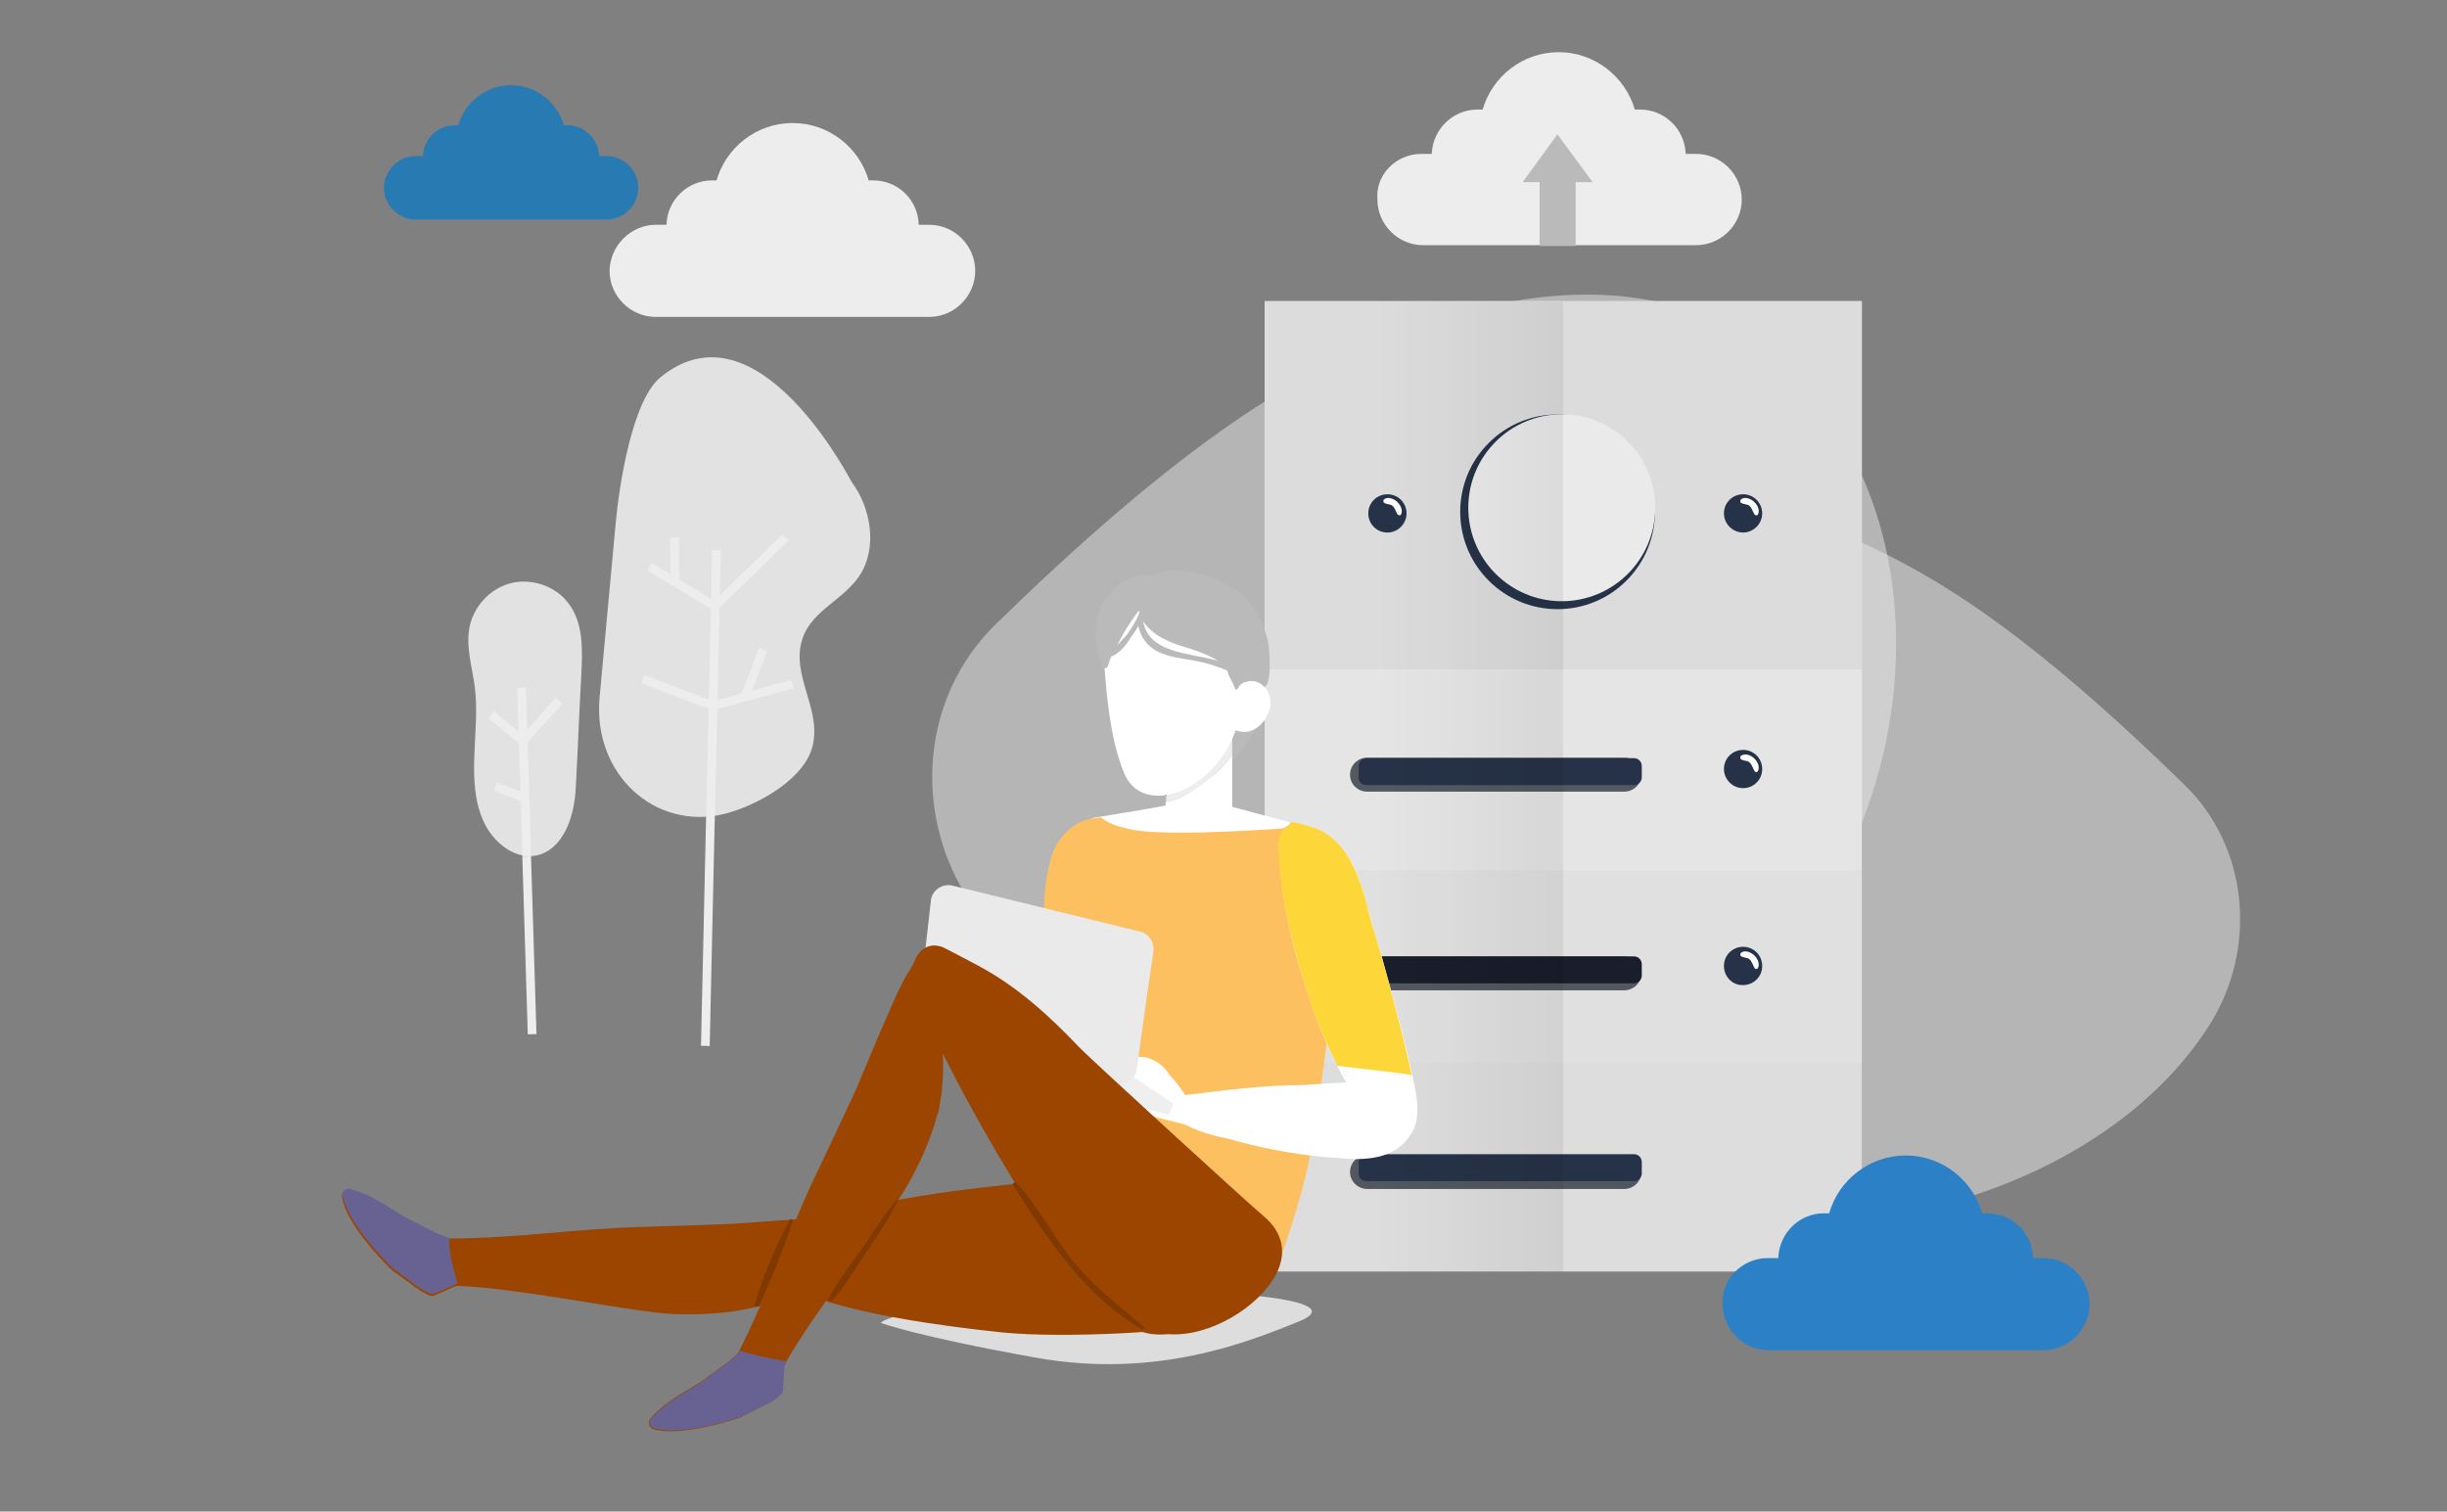 <?xml version="1.0" encoding="utf-8"?>
<!-- Generator: Adobe Illustrator 22.0.0, SVG Export Plug-In . SVG Version: 6.00 Build 0)  -->
<svg version="1.1" id="Layer_1" xmlns="http://www.w3.org/2000/svg" xmlns:xlink="http://www.w3.org/1999/xlink" x="0px" y="0px"
	 viewBox="0 0 562.8 347.7" style="enable-background:new 0 0 562.8 347.7;" xml:space="preserve">
<rect x="0" y="0" width="562.8" height="347.7" fill="#808080" stroke="none"/>
<style type="text/css">
	.st0{fill:#DDDDDD;}
	.st1{fill:#E2E2E2;}
	.st2{fill:#EDEDED;}
	.st3{opacity:0.5;fill:#EAEAEA;enable-background:new    ;}
	.st4{fill:#BABABA;}
	.st5{fill:#E0E0E0;}
	.st6{fill:#E5E5E5;}
	.st7{opacity:0.27;fill:#C7C7C7;enable-background:new    ;}
	.st8{fill:#263247;}
	.st9{fill:#EAEAEA;}
	.st10{opacity:0.7;fill:#181E2A;enable-background:new    ;}
	.st11{fill:#181E2A;}
	.st12{opacity:0.1;fill:url(#SVGID_1_);enable-background:new    ;}
	.st13{fill:#FFFFFF;}
	.st14{fill:#61D2FF;}
	.st15{fill:#DE4149;}
	.st16{fill:#FDC060;}
	.st17{fill:#FDD63A;}
	.st18{fill:#9B4500;}
	.st19{fill:#686292;}
	.st20{fill:#813902;}
	.st21{fill:#287AB2;}
	.st22{fill:#2C81C6;}
</style>
<path class="st0" d="M285.6,297.8c0,0,24.5,1.6,13.1,6.2s-32.6,13.3-60.5,8.3s-35.6-8-35.6-8s2-3.1,26-3.7
	C252.6,300,285.6,297.8,285.6,297.8z"/>
<g>
	<g>
		<path class="st1" d="M184.6,146.8c2.2-6.4,9.4-8.8,13.1-14.4c4.2-6.4,2.6-15.6-1.8-21.5c-0.3-0.4-21.7-42.4-44-24.1
			c-6.5,5.3-9.5,24.8-10.3,33.6c-1.2,13.4-2.5,26.7-3.7,40.1c-1.6,17.5,12.7,30.7,28.8,26.7c6.7-1.7,17.3-7.2,19.9-14.6
			C189.6,163.6,181.6,155.6,184.6,146.8z"/>
		<g>
			
				<rect x="136" y="212.9" transform="matrix(2.222507e-02 -1 1 2.222507e-02 -54.694 371.834)" class="st2" width="53.6" height="2"/>
		</g>
		<g>
			
				<rect x="133.8" y="155.9" transform="matrix(2.222507e-02 -1 1 2.222507e-02 3.577 317.358)" class="st2" width="60.5" height="2"/>
		</g>
		<g>
			<polygon class="st2" points="164.6,140.7 148.9,131.2 149.9,129.5 164.3,138.2 180,122.9 181.4,124.3 			"/>
		</g>
		<g>
			<polygon class="st2" points="163.9,163.4 147.5,157.2 148.2,155.3 164,161.3 182,156.4 182.6,158.3 			"/>
		</g>
		<g>
			
				<rect x="167.6" y="153.9" transform="matrix(0.362 -0.932 0.932 0.362 -33.725 260.483)" class="st2" width="11.7" height="2"/>
		</g>
		<g>
			
				<rect x="154.2" y="123.6" transform="matrix(1 -1.101860e-02 1.101860e-02 1 -1.409 1.718)" class="st2" width="2" height="10.3"/>
		</g>
	</g>
	<g>
		<path class="st1" d="M133.7,155.2c0.3-5.8,0.5-12.1-3.1-16.6c-3-3.9-8.6-5.7-13.3-4.4c-4.8,1.3-8.6,5.6-9.4,10.5
			c-0.7,4.4,0.7,8.8,1.3,13.3c1.3,10.2-2.2,21.2,1.9,30.7c2.2,5.2,7.9,9.7,13.3,7.8c5.7-2,7.7-9.5,8-14.9
			C132.9,172.8,133.2,164,133.7,155.2z"/>
		<g>
			
				<rect x="120.7" y="196.9" transform="matrix(1 -3.082080e-02 3.082080e-02 1 -6.641 3.855)" class="st2" width="2" height="40.9"/>
		</g>
		<g>
			
				<rect x="119.5" y="158.1" transform="matrix(1 -3.081140e-02 3.081140e-02 1 -5.412 3.797)" class="st2" width="2" height="38.8"/>
		</g>
		<g>
			<polygon class="st2" points="120.4,171.8 112.3,165.2 113.6,163.6 120.2,169.1 127.8,160.5 129.3,161.9 			"/>
		</g>
		<g>
			
				<rect x="116.3" y="178.6" transform="matrix(0.368 -0.93 0.93 0.368 -95.329 224.252)" class="st2" width="2" height="7.3"/>
		</g>
	</g>
</g>
<path class="st3" d="M459.5,273c-30.1,11.4-65.9,11.2-92.4-4.8c-28.2-17.1-44.6-47.4-46.5-77.9c-1-17.4,2.5-35.3,12.5-50.3
	c27.1-40.9,79.7-27.2,116.5-3.5c18.7,12,37.6,29.2,52.8,44c14.9,14.5,16.6,37.5,6.2,54.6C498.1,252.1,480.1,265.2,459.5,273z"/>
<path class="st3" d="M277.8,248.8c34.3,12.9,75,12.8,105.2-5.5c32.1-19.4,50.8-53.9,52.9-88.6c1.2-19.8-2.9-40.2-14.2-57.2
	c-30.9-46.5-90.7-31-132.6-4c-21.2,13.7-42.8,33.2-60.1,50.1c-17,16.6-18.9,42.7-7,62.1C233.9,225.1,254.3,240,277.8,248.8z"/>
<g>
	<path class="st2" d="M326.9,35.4h2.4c0.2-5.6,4.8-10.2,10.5-10.2h1.2c2.2-7.6,9.2-13.2,17.5-13.2l0,0c8.2,0,15.3,5.6,17.5,13.2h1.2
		c5.7,0,10.3,4.5,10.5,10.2h2.4c5.8,0,10.5,4.8,10.5,10.5c0,5.8-4.8,10.5-10.5,10.5h-62.8c-5.8,0-10.5-4.8-10.5-10.5
		C316.3,40.2,321.1,35.4,326.9,35.4z"/>
	<g>
		<polygon class="st4" points="350.2,41.9 358.2,30.9 366.3,41.9 362.4,41.9 362.4,56.6 354.1,56.6 354.1,41.9 		"/>
	</g>
</g>
<g>
	<rect x="290.9" y="69.3" class="st0" width="137.3" height="223.2"/>
	<rect x="290.9" y="69.3" class="st5" width="137.3" height="175.2"/>
	<rect x="290.9" y="69.3" class="st6" width="137.3" height="130.9"/>
	<rect x="290.9" y="69.3" class="st7" width="137.3" height="84.7"/>
	<g>
		
			<ellipse transform="matrix(0.707 -0.707 0.707 0.707 21.707 287.837)" class="st8" cx="358.3" cy="117.7" rx="22.4" ry="22.4"/>
		<circle class="st9" cx="359.2" cy="116.8" r="21.5"/>
	</g>
	<path class="st8" d="M396.5,118.1c0-2.5,2-4.4,4.4-4.4c2.5,0,4.4,2,4.4,4.4s-2,4.4-4.4,4.4C398.5,122.5,396.5,120.5,396.5,118.1z"
		/>
	<path class="st8" d="M396.5,176.9c0-2.5,2-4.4,4.4-4.4c2.5,0,4.4,2,4.4,4.4c0,2.5-2,4.4-4.4,4.4
		C398.5,181.3,396.5,179.3,396.5,176.9z"/>
	<path class="st8" d="M396.5,222.2c0-2.5,2-4.4,4.4-4.4c2.5,0,4.4,2,4.4,4.4c0,2.5-2,4.4-4.4,4.4
		C398.5,226.7,396.5,224.7,396.5,222.2z"/>
	<path class="st8" d="M314.7,118.1c0-2.5,2-4.4,4.4-4.4c2.5,0,4.4,2,4.4,4.4s-2,4.4-4.4,4.4C316.6,122.5,314.7,120.5,314.7,118.1z"
		/>
	<path class="st10" d="M314.4,182.1h59.2c2.1,0,3.9-1.7,3.9-3.9l0,0c0-2.1-1.7-3.9-3.9-3.9h-59.2c-2.1,0-3.9,1.7-3.9,3.9l0,0
		C310.5,180.4,312.3,182.1,314.4,182.1z"/>
	<path class="st10" d="M314.4,273.5h59.2c2.1,0,3.9-1.7,3.9-3.9l0,0c0-2.1-1.7-3.9-3.9-3.9h-59.2c-2.1,0-3.9,1.7-3.9,3.9l0,0
		C310.5,271.7,312.3,273.5,314.4,273.5z"/>
	<path class="st10" d="M314.4,227.8h59.2c2.1,0,3.9-1.7,3.9-3.9l0,0c0-2.1-1.7-3.9-3.9-3.9h-59.2c-2.1,0-3.9,1.7-3.9,3.9l0,0
		C310.5,226,312.3,227.8,314.4,227.8z"/>
	<path class="st8" d="M314.3,180.6h61.5c1,0,1.8-0.8,1.8-1.8v-2.6c0-1-0.8-1.8-1.8-1.8h-61.5c-1,0-1.8,0.8-1.8,1.8v2.6
		C312.4,179.8,313.2,180.6,314.3,180.6z"/>
	<path class="st11" d="M314.3,226.2h61.5c1,0,1.8-0.8,1.8-1.8v-2.6c0-1-0.8-1.8-1.8-1.8h-61.5c-1,0-1.8,0.8-1.8,1.8v2.6
		C312.4,225.4,313.2,226.2,314.3,226.2z"/>
	<path class="st8" d="M314.3,271.7h61.5c1,0,1.8-0.8,1.8-1.8v-2.6c0-1-0.8-1.8-1.8-1.8h-61.5c-1,0-1.8,0.8-1.8,1.8v2.6
		C312.4,270.9,313.2,271.7,314.3,271.7z"/>
	
		<linearGradient id="SVGID_1_" gradientUnits="userSpaceOnUse" x1="-6028.624" y1="160.98" x2="-5959.945" y2="160.98" gradientTransform="matrix(-1 0 0 -1 -5643.24 342)">
		<stop  offset="0" style="stop-color:#000000"/>
		<stop  offset="1" style="stop-color:#000000;stop-opacity:0"/>
	</linearGradient>
	<polygon class="st12" points="290.9,292.6 359.5,292.6 359.5,69.4 290.9,69.4 	"/>
	<g>
		<g>
			<path class="st13" d="M404.3,118.4c0.5-0.9,0-2.1-0.7-2.8c-0.7-0.8-2.3-1.5-3.2-0.7c-0.2,0.2-0.2,0.7,0.1,0.8
				c0.7,0.4,1.6,0.2,2.1,0.9c0.4,0.5,0.6,1.2,0.9,1.7C403.7,118.6,404.1,118.6,404.3,118.4L404.3,118.4z"/>
		</g>
	</g>
	<g>
		<g>
			<path class="st13" d="M404.3,177.4c0.5-0.9,0-2.1-0.7-2.8c-0.7-0.8-2.3-1.5-3.2-0.7c-0.2,0.2-0.2,0.7,0.1,0.8
				c0.7,0.4,1.6,0.2,2.1,0.9c0.4,0.5,0.6,1.2,0.9,1.7C403.7,177.7,404.1,177.7,404.3,177.4L404.3,177.4z"/>
		</g>
	</g>
	<g>
		<g>
			<path class="st13" d="M404.3,222.7c0.5-0.9,0-2.1-0.7-2.8c-0.7-0.8-2.3-1.5-3.2-0.7c-0.2,0.2-0.2,0.7,0.1,0.8
				c0.7,0.4,1.6,0.2,2.1,0.9c0.4,0.5,0.6,1.2,0.9,1.7C403.7,223,404.1,223,404.3,222.7L404.3,222.7z"/>
		</g>
	</g>
	<g>
		<g>
			<path class="st13" d="M322.2,118.4c0.5-0.9,0-2.1-0.7-2.8c-0.7-0.8-2.3-1.5-3.2-0.7c-0.2,0.2-0.2,0.7,0.1,0.8
				c0.7,0.4,1.6,0.2,2.1,0.9c0.4,0.5,0.6,1.2,0.9,1.7C321.7,118.6,322.1,118.6,322.2,118.4L322.2,118.4z"/>
		</g>
	</g>
</g>
<g>
	<g>
		<g>
			<path class="st4" d="M262.5,173.5c4.2,8,16.6,5.8,22.1,0.2c6.8-7.1,8.3-20.8,4.4-29.5c0.1-0.2,0-0.6-0.2-0.7
				c-6.8-6-19.8-6.6-25.9,0.7C256.5,151.6,258.2,165.4,262.5,173.5z"/>
			<g>
				<path class="st14" d="M282.1,169.5c-0.4,0.7-0.9,1.4-1.3,2.1c-1.7,1.6-3.5,3.4-5.4,4.8c-0.8,0.6-1.6,1.2-2.5,1.6
					c-0.2,0.1-0.4,0.2-0.7,0.3c0.7-0.7,1.2-1.3,1.9-2c1.2-1.2,7.1-5.6,7.9-8c0-0.3,0-0.7,0-1.1c-0.1-0.8,0.7-1.3,1.4-1.3
					c0,0.8,0,1.7,0,2.6C282.9,168.7,282.4,169,282.1,169.5z"/>
				<path class="st13" d="M268.1,185.3c0-0.3,0-0.7,0-0.9c0.2,0,0.3,0,0.5,0c3.5-0.5,7.6-4,9.6-5.4c1.5-1.1,3.6-3,5.2-5.4
					c0,0.7,0,1.3,0,2c0,3.6,0,7.2,0,10l15.2,4.1l-1.4,7.8l-17.5,5.8c0,0-18.9-2.4-19-2.5c-0.2-0.1-9.6-12.6-9.6-12.6
					S266.9,185.6,268.1,185.3z"/>
				<path class="st2" d="M278.3,179c-2.1,1.5-6.1,4.9-9.6,5.4c-0.2,0-0.3,0-0.5,0c0-0.5,0-0.9,0-1.4c1.2-1.6,2.6-3.1,4-4.6
					c0.2-0.1,0.4-0.2,0.7-0.3c0.8-0.5,1.7-1.1,2.5-1.6c2-1.5,3.6-3.1,5.4-4.8c0.4-0.7,0.9-1.4,1.3-2.1c0.3-0.6,0.8-0.8,1.3-0.8
					c0,1.6,0,3.2,0,4.9C281.8,175.9,279.7,177.9,278.3,179z"/>
			</g>
			<path class="st15" d="M282,168.5c0-0.3,0-0.7,0-1.1c-0.1-0.8,0.7-1.3,1.4-1.3c0-2.7,0-4.5-0.1-4.6c-0.1-0.8-15.2,10.8-15.2,11.2
				c-0.2,2-0.1,6.4,0,10.5c1.8-2.3,3.9-4.5,6-6.6C275.2,175.3,281.2,170.8,282,168.5z"/>
			<g>
				<path class="st13" d="M254.1,154.5c0.6,7.5,1.5,15.9,4.3,23c3,7.6,11.1,6,15.5,3.3c4.4-2.7,8.1-6.8,10.3-12.8
					c1,0.4,2.2,0.5,3.2,0.2c2.6-0.7,4.5-3.5,4.8-6.1c0.2-2.3-1.2-4.9-3.5-5.4c-0.6-0.2-1.5,0-2.3,0.2c0.1-3-0.2-5.8-0.9-8.2
					c-0.4-1.5-1-3-1.8-4.4c-1.5-4.5-4.2-8.6-9.1-9.8c-0.2-0.1-0.3,0.1-0.3,0.2c-4.9-2.6-10.6-2.8-15.7,1.3
					C253,140.7,253.6,148.2,254.1,154.5z"/>
			</g>
			<g>
				<path class="st4" d="M253.6,153.4c0.2,0.6,1.1,0.3,1.2-0.2c0.2-0.7,0.5-1.5,0.8-2.2c1.9-0.7,3.5-2.7,4.5-4.4
					c0.5-0.7,1.2-1.6,1.7-2.6c0.5,2.5,2.1,4.7,4.5,5.9c2.6,1.3,5.8,1.6,8.6,2.1c2.6,0.5,4.9,1.2,7.2,2.2c0.1,0.1,0.2,0.2,0.2,0.2
					c0.3,1.3,1.3,2.6,1.7,3.9c0.1,0.2,0.2,0.3,0.5,0.4c0.2-0.4,0.4-0.7,0.7-1.1c1-1,3.4-1.7,5.4,0.2c0.5,0.4,1.1-0.5,1.3-2.4
					c0.2-1.3,0.2-5.2-0.2-7.4c-0.2-1.6-1.5-5.5-4-9.1c-3.7-5.4-17.3-9.9-22.3-6.6C254.7,131.5,249,142.6,253.6,153.4z M262.9,142.9
					c1.3,2,3.4,3.5,5.7,4.5c2.3,1.1,4.7,1.6,7.1,2.5c1.6,0.6,3.1,1.3,4.5,2.1C273.2,150.1,264.3,150.3,262.9,142.9z M256.9,148.5
					c1.4-2.8,3-5.4,5-8c0,0.1,0.1,0.2,0.2,0.3c-0.6,1.8-1.8,3.6-2.9,5.2C258.3,147,257.6,147.7,256.9,148.5z"/>
			</g>
		</g>
		<g>
			<path class="st16" d="M242.2,196c1.2-3.5,5.4-7.7,9.8-7.8c0.2,0,0.9-0.2,1.1-0.2c1.7,1.2,3.3,2,5.5,2.4c6,2.2,29.8,0.6,36.2,0.2
				c0.8-0.1,2.1-1.2,2.2-1.3c0.1,0,1.6,0.4,1.7,0.5c6.2,1.1,8.2,5.2,9.6,10.8c2.1,8.1-2.5,15.8-2.6,24.4c0.6,9.3-1,17.6-2.1,26.5
				c-2,15.2-3.8,23.2-10.3,41.4c-0.4,1.2-6.8,0.1-6.3-1.2c4.9-12.6-12.9-14.2-19.6-19.3c-2.5-1.9-3-5.2-4-8c-1.6-4.8-7.5-7-8.9-11.9
				c-2.8-9.3-3.3-19.3-3.9-30.5c-0.2,0-0.2-0.1-0.3-0.2c-0.4-2.6-0.2-5.3-0.3-8c0-0.2,0-0.4,0-0.7c-3.2,0.2-6.5,0.6-9.8,0.7
				C239.9,208,240.2,201.7,242.2,196z"/>
			<g>
				<path class="st13" d="M315.2,211.2c-1-4.1-2.1-8.2-3.9-11.9c-1.8-3.6-4.5-6.8-8.2-8.5c-2.6-1.1-6.7-1.9-8.3,0.9
					c-1.1,1.8-0.5,5-0.4,7c0.2,3.1,0.5,6.3,1.1,9.4c1.2,7,3.1,13.9,5.4,20.7c1.8,5.6,4,11.1,6.7,16.4c0.6,1.2,1.2,2.5,2,3.8
					c-3.2,0.2-6.3,0.3-9.6,0.6c-9.6,0-18.1,1.2-27.4,2.3c-1.3-2-2.8-3.8-3.4-4.4c-1.2-1.6-2.2-3.3-5.7-4.3c-0.3-0.1-3-0.2-2.9,0.1
					c-0.1-0.1-5.8,3.6-6.3,3.7c-0.4,0.1-1,0.2-0.4,0.6c4.4,2.8,5.2,5.7,9.4,8.5c1,0.7,7,1.9,9.3,2.6c3,1.6,6.6,2.6,10.1,3.3
					c7,2,14.2,3.4,21.4,4.1c0.9,0.1,1.9,0.2,3,0.2c6.7,0.8,13.4,0.4,17-4.8c0-0.1,0.1-0.1,0.1-0.2c2.1-2.4,2.1-7,1.3-10.5
					C324.8,245.3,318,220.2,315.2,211.2z"/>
				<path class="st17" d="M308,245.2c-0.2,0-0.3,0-0.4,0c0-0.1-0.1-0.2-0.1-0.2c-2.6-5.3-4.9-10.8-6.7-16.4
					c-2.2-6.8-4.1-13.7-5.4-20.7c-0.6-3.1-0.9-6.2-1.1-9.4c-0.1-2-0.7-5.2,0.4-7c0.9-1.6,1.8-1.3,2.2-2.4c1.4,0.1,4.9,1.1,6.1,1.6
					c3.8,1.6,6.5,4.9,8.2,8.5c1.8,3.7,3,7.8,3.9,11.9c2.5,7.7,7.8,27.6,9.6,36.2C319.3,246.4,313.6,246,308,245.2z"/>
			</g>
		</g>
		<g>
			<polygon class="st7" points="268.8,256.4 269.9,253.9 258.9,246.5 212,235.9 212.1,237.6 226.1,245.9 			"/>
			<path class="st9" d="M265.3,218.8c-1,6.5-2.9,19.9-3.8,27c-0.3,2.4-2.7,4-5,3.4L214.1,238c-1.9-0.5-3.2-2.4-3-4.4l3-26.4
				c0.2-2.4,2.6-4,4.9-3.5l43.2,10.6C264.2,214.7,265.5,216.7,265.3,218.8z"/>
		</g>
		<g>
			<g>
				<path class="st18" d="M80.4,273.7c5.7,1.4,10.1,5.2,13.3,6.8s7.1,3.8,9.3,4.4c17.1-0.1,29.3-2.3,45.6-2.7
					c6.8-0.2,13.4-0.4,20.2-0.7c6-0.4,12.1-0.9,18.1-1.3c0.8-0.1,1.6-0.1,2.5-0.2c13.3-4.1,32-6.3,36.1-6.8
					c6.4-0.7,37.8-4.2,41.4-4.1c5.6,0.1,14.8,2.6,18,13.3s-4.3,19.4-10.5,22.6c-2.1,1.1-28.7,3-43.9,1.5c-12.4-1.3-35.2-4.2-47-9.6
					c-8.9,4.8-18.3,5.6-28,5.4c-8.9-0.2-36.2-6.1-50.4-6.5c-0.5,0-5.6,2.6-5.8,2.3c-2.2-0.4-5.1-3.1-9-5.8
					c-0.2-0.1-10.5-10-11.6-16.8C78.5,274.1,79.4,273.5,80.4,273.7z"/>
				<g>
					<path class="st19" d="M103.4,284.7c-0.1,0-0.2,0-0.3,0c-2.2-0.6-6.1-2.8-9.3-4.4c-3.2-1.6-7.7-5.4-13.3-6.8
						c-1-0.2-1.9,0.5-1.7,1.5c1.2,6.8,11.4,16.7,11.6,16.8c3.9,2.7,6.7,5.4,9,5.8c0.2,0.3,5.4-2.3,5.8-2.3l0,0
						C104.4,291.9,103.1,288.4,103.4,284.7z"/>
				</g>
			</g>
			<g>
				<path class="st18" d="M149.6,326.3c3.8-4.4,9.2-6.7,12.1-8.8c2.9-2.2,6.6-4.6,8.1-6.3c7.7-15.3,11.2-27.2,18.3-41.9
					c2.9-6.1,5.8-12.2,8.6-18.3c0.6-1.3,1.2-2.7,1.7-4l0,0c1.8-4.2,3.5-8.5,5.4-12.7c1.1-2.5,2.1-5,3.4-7.5c0.7-1.5,1.5-2.9,2.4-4.2
					c0.2-0.5,0.6-1.1,0.8-1.6c1-2.7,3.5-4.4,6.7-3c0.4,0.2,6,3.1,8,4.2c8.8,4.7,16.3,11.5,23.1,18.7c2.4,2.5,39.3,36.3,42.6,39
					c4.1,3.5,5.3,8.2,2.7,13.2c-4,7.6-15.3,14.5-24.7,13.8c-2.3,0.2-4.5,0.1-6.6-0.7c-2.2-0.9-4.2-2.5-6-4.2
					c-5.3-3.8-9.6-9.7-13.3-15.2c-9.6-14.2-18.4-29.2-26.1-44.5c0,0.1,0,0.2,0,0.2c0.1,0.5,0.1,1,0.1,1.5c0,0.2,0,0.5,0,0.7
					c0,0.5,0,1.1,0,1.6c0,0.2,0,0.3,0,0.5c-0.1,2.6-0.3,5-0.8,7.4c0,0.1,0,0.1,0,0.2c-0.1,0.6-0.2,1.2-0.4,1.7c0,0.1,0,0.2-0.1,0.2
					c-0.2,0.6-0.3,1.2-0.5,1.8l0,0l0,0c-1.5,4.9-3.6,9.6-6.2,14.2c-4.3,7.8-21.8,29.5-28.7,42c-0.2,0.5-0.2,6.3-0.6,6.3
					c-1.3,1.8-5.1,3.1-9.2,5.4c-0.2,0.1-13.7,4.8-20.3,2.7C149.2,328.2,149,327.1,149.6,326.3z"/>
				<g>
					<path class="st19" d="M170.6,310.8c-0.2-0.1-0.3-0.1-0.4-0.2c-0.1,0.2-0.2,0.3-0.2,0.6c-1.6,1.7-5.3,4.1-8.1,6.3
						c-2.8,2.2-8.3,4.4-12.1,8.8c-0.7,0.7-0.4,1.9,0.6,2.2c6.6,2.1,20.1-2.6,20.3-2.7c4.1-2.2,7.9-3.5,9.2-5.4
						c0.4,0,0.3-5.8,0.6-6.3c0.2-0.3,0.3-0.7,0.5-0.9C177.4,312.5,173.8,311.9,170.6,310.8z"/>
				</g>
			</g>
			<g>
				<path class="st20" d="M233.8,272.1c4.8,5.3,8,11.5,12.3,17.1c4.7,6.2,11.1,11,17,16.1c0.2,0.2-0.1,0.7-0.4,0.5
					c-12.9-7.3-21.9-20.8-29.6-33.1C232.6,272.3,233.4,271.7,233.8,272.1z"/>
				<path class="st20" d="M190.6,298.7c2.1-4.3,5.4-8.2,8.1-12.1c2.4-3.5,4.7-7.3,7.5-10.5c0.2-0.2,0.3,0,0.2,0.2
					c-2.1,4.4-4.9,8.4-7.6,12.4c-2.4,3.5-4.6,7.4-7.5,10.6C191,299.6,190.4,299.1,190.6,298.7z"/>
				<path class="st20" d="M173.6,300c1.9-6.5,4.8-13.3,8-19.3c0.2-0.4,0.9-0.2,0.7,0.2c-2.1,6.5-4.8,13.2-7.7,19.4
					C174.4,300.9,173.4,300.5,173.6,300z"/>
			</g>
		</g>
	</g>
</g>
<path class="st21" d="M95.6,35.9h1.7c0.1-3.9,3.3-7.1,7.3-7.1h0.8c1.5-5.2,6.4-9.2,12.1-9.2l0,0c5.8,0,10.6,3.9,12.2,9.2h0.8
	c3.9,0,7.2,3.2,7.3,7.1h1.7c4,0,7.3,3.3,7.3,7.3s-3.3,7.3-7.3,7.3H95.6c-4,0-7.3-3.3-7.3-7.3C88.3,39.3,91.6,35.9,95.6,35.9z"/>
<path class="st22" d="M406.6,289.4h2.4c0.2-5.7,4.8-10.3,10.5-10.3h1.2c2.2-7.7,9.3-13.3,17.6-13.3l0,0c8.3,0,15.4,5.6,17.6,13.3
	h1.2c5.7,0,10.4,4.6,10.5,10.3h2.4c5.8,0,10.6,4.8,10.6,10.6s-4.8,10.6-10.6,10.6h-63.2c-5.8,0-10.6-4.8-10.6-10.6
	C395.9,294.2,400.7,289.4,406.6,289.4z"/>
<path class="st2" d="M150.9,51.7h2.4c0.1-5.6,4.8-10.2,10.4-10.2h1.1c2.2-7.6,9.2-13.2,17.5-13.2l0,0c8.3,0,15.3,5.6,17.5,13.2h1.1
	c5.7,0,10.3,4.6,10.4,10.2h2.4c5.8,0,10.6,4.8,10.6,10.6s-4.8,10.6-10.6,10.6h-62.9c-5.8,0-10.6-4.8-10.6-10.6
	C140.3,56.5,145.1,51.7,150.9,51.7z"/>
<g id="Layer_2_1_">
</g>
</svg>
